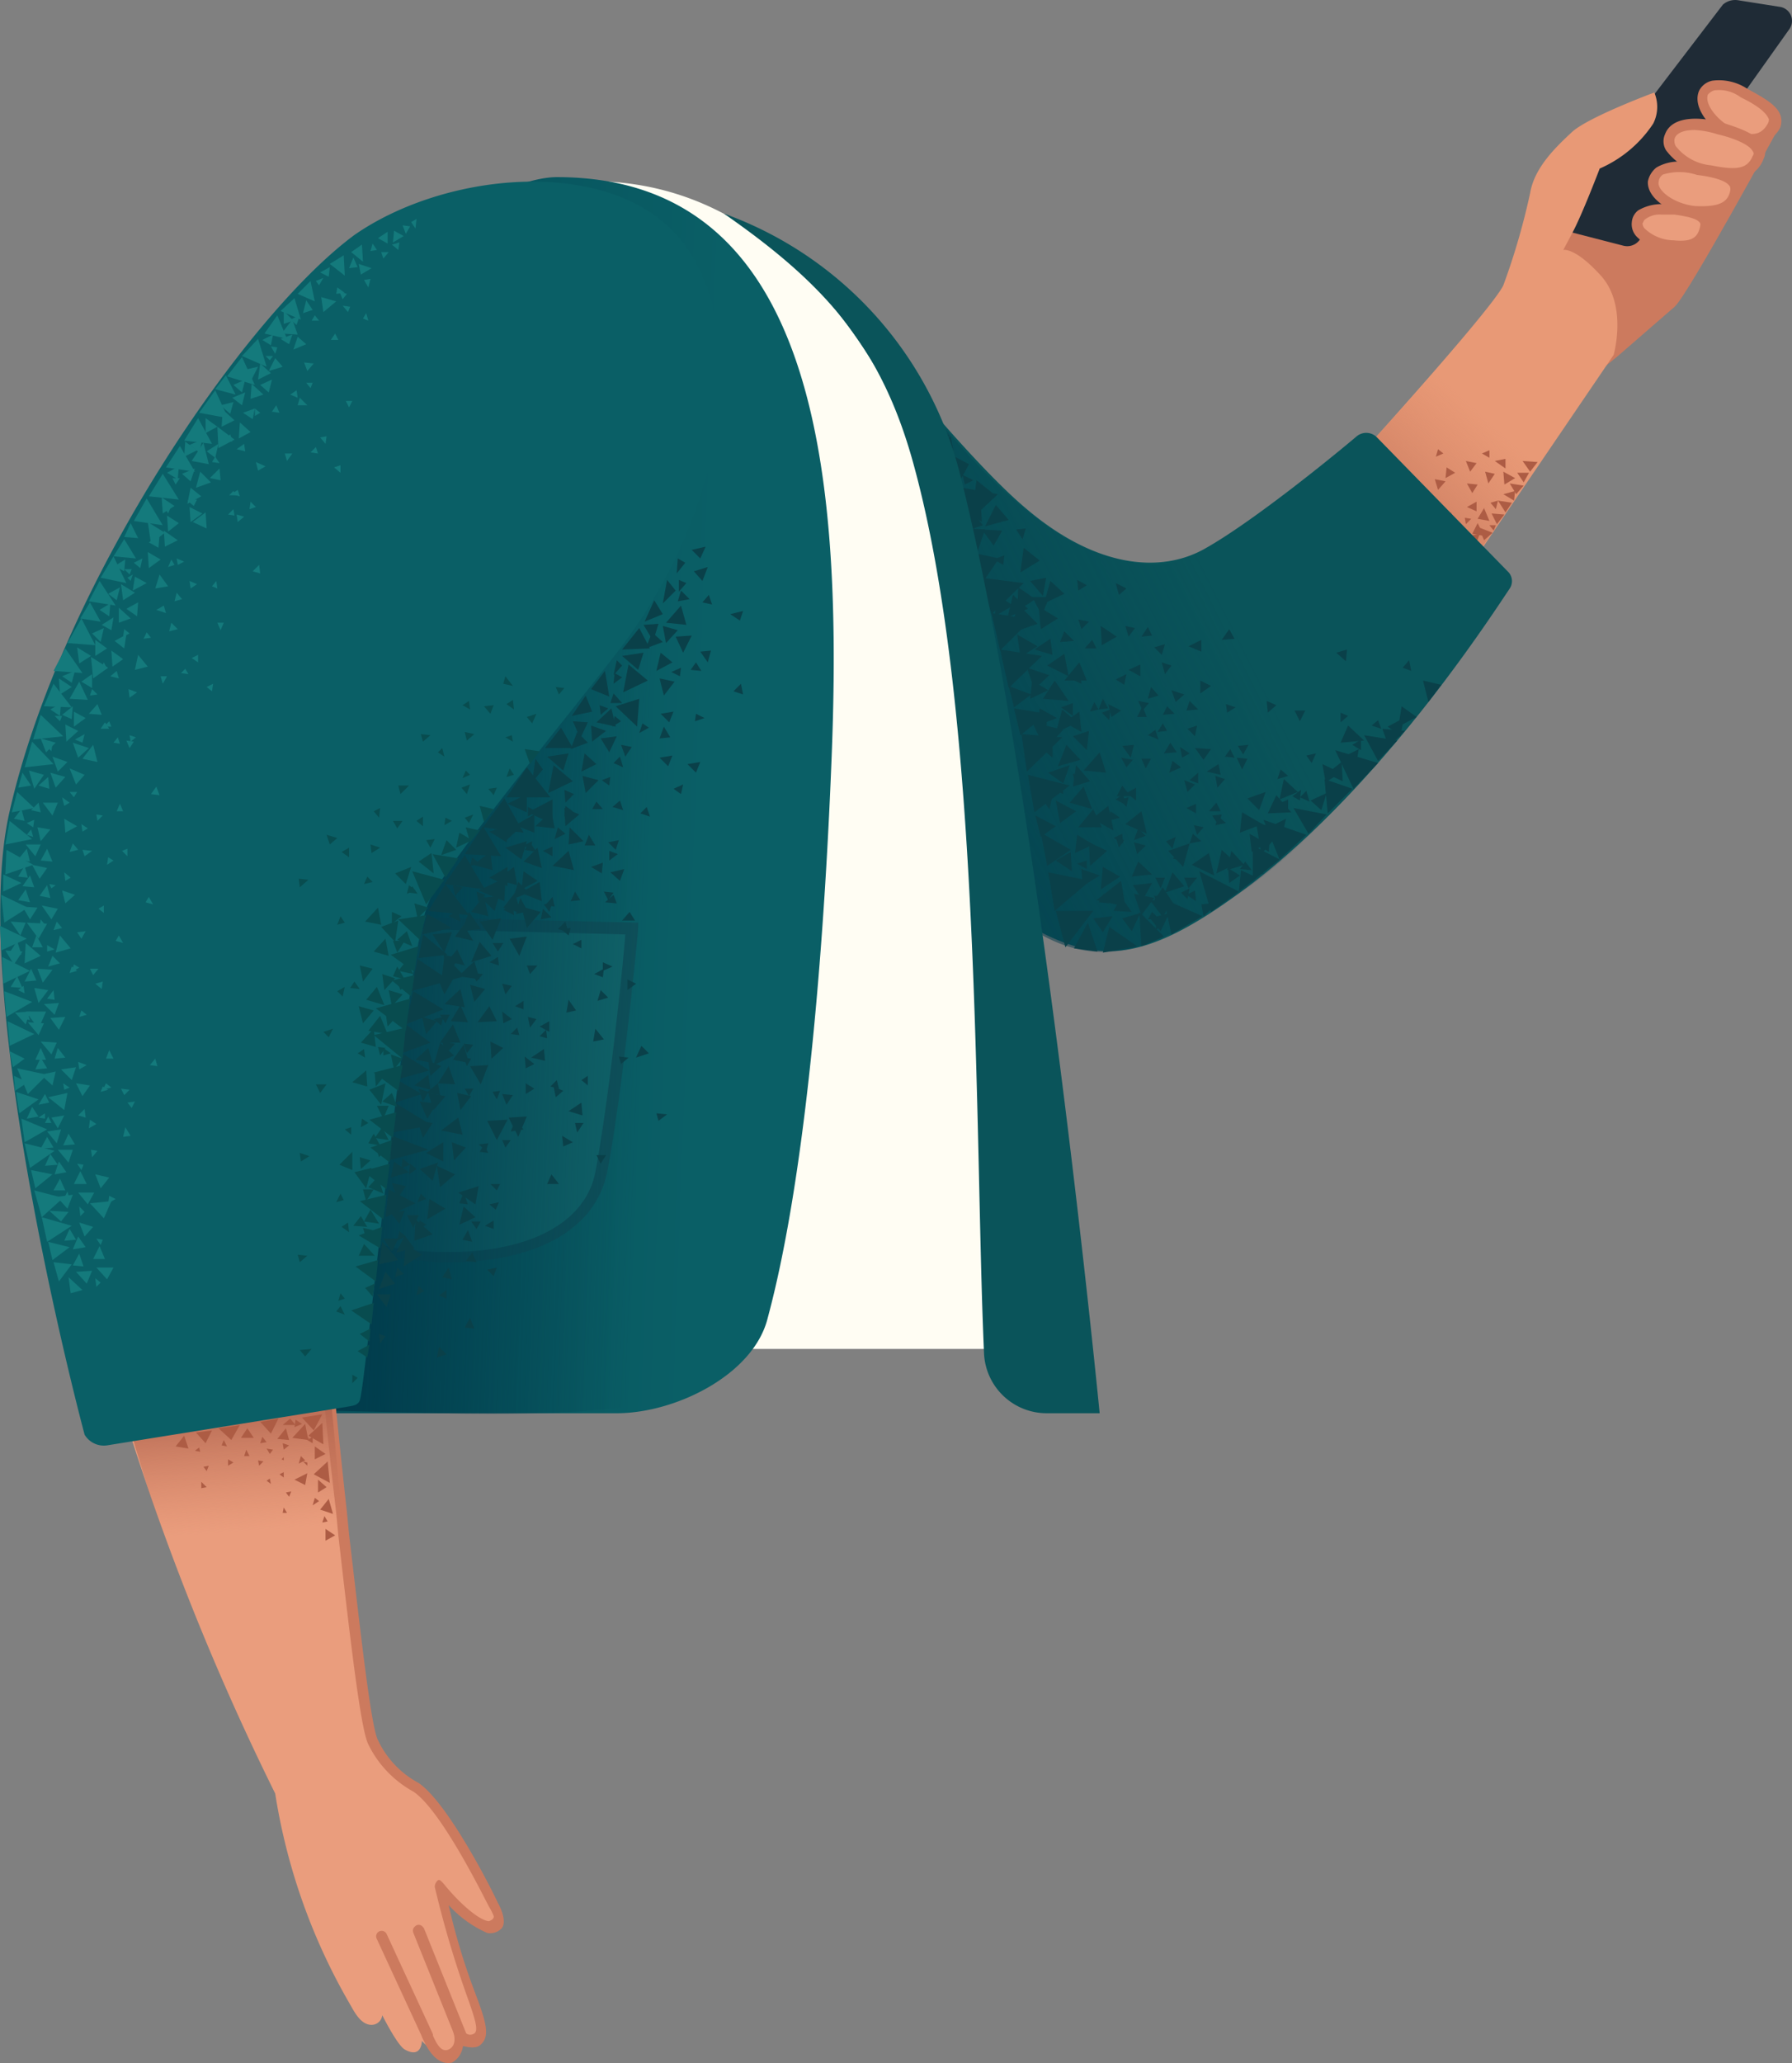 <svg xmlns="http://www.w3.org/2000/svg" xmlns:xlink="http://www.w3.org/1999/xlink" width="167.359" height="192.6" viewBox="0 0 167.359 192.6">
  <rect x="0" y="0" width="167.359" height="192.6" fill="#808080" stroke="none"/>
  <defs>
    <linearGradient id="linear-gradient" x1="0.671" y1="0.281" x2="0.01" y2="1.035" gradientUnits="objectBoundingBox">
      <stop offset="0" stop-color="#cc7a5e" stop-opacity="0"/>
      <stop offset="1" stop-color="#aa5f4b"/>
    </linearGradient>
    <linearGradient id="linear-gradient-2" x1="0.638" y1="0.308" x2="-0.268" y2="0.754" gradientUnits="objectBoundingBox">
      <stop offset="0" stop-color="#00394a" stop-opacity="0"/>
      <stop offset="0.998" stop-color="#00394a"/>
    </linearGradient>
    <linearGradient id="linear-gradient-3" x1="0.796" y1="0.532" x2="-0.453" y2="0.447" gradientUnits="objectBoundingBox">
      <stop offset="0" stop-color="#0a5f66"/>
      <stop offset="0.998" stop-color="#00394a"/>
    </linearGradient>
    <linearGradient id="linear-gradient-4" x1="0.718" y1="0.516" x2="0.164" y2="0.482" xlink:href="#linear-gradient-2"/>
    <linearGradient id="linear-gradient-5" x1="0.544" y1="0.813" x2="0.442" y2="-0.207" gradientUnits="objectBoundingBox">
      <stop offset="0.005" stop-color="#cc7a5e" stop-opacity="0"/>
      <stop offset="0.924" stop-color="#aa5f4b"/>
    </linearGradient>
  </defs>
  <g id="_14" data-name="14" transform="translate(-173.5 -82.064)">
    <path id="Path_12386" data-name="Path 12386" d="M321.9,117.5l2.7-2.2,5.3-4.6c1.3-1.2,9.5-16.3,9.5-16.3l-8.2-2.8-9.4,7-3.7,8,3.8,10.9Z" fill="#cc7a5e"/>
    <path id="Path_12387" data-name="Path 12387" d="M335.9,82.1l3.8.6a1.324,1.324,0,0,1,.9,2.1l-14,19.7a1.436,1.436,0,0,1-1.5.5l-6.6-1.7,15.9-20.8a1.748,1.748,0,0,1,1.5-.4Z" fill="#1f2b36"/>
    <path id="Path_12388" data-name="Path 12388" d="M297.9,127.4s14.8-16.2,16-18.7a64.217,64.217,0,0,0,2.5-8.6c.4-2.4,2.4-4.3,3.9-5.7s7.7-3.7,7.7-3.7a3.459,3.459,0,0,1-.1,2.9,11.474,11.474,0,0,1-5,4.2s-1.6,4.2-2.5,5.9l-.9,1.7s1.1-.3,3.6,2.5c2.4,2.8,1.1,7.3,1.1,7.3l-15.3,22.5-11-10.3Z" fill="#e89976"/>
    <path id="Path_12389" data-name="Path 12389" d="M332.6,90.7c.7-1.3,2.9-.6,3.7,0,.8.5,3.6,1.7,2.8,3.1s-2,1.6-3.9.7c-1.8-.8-3.1-2.7-2.6-3.8Z" fill="#ea9d7d"/>
    <path id="Path_12390" data-name="Path 12390" d="M337.2,95.6a4.688,4.688,0,0,1-2.1-.6c-2-.9-3.6-3-2.9-4.5h0a1.785,1.785,0,0,1,1.2-.9,4.78,4.78,0,0,1,3.2.7c1.28.73,2.9,1.5,3.2,2.6a1.672,1.672,0,0,1-.1,1.2,3.124,3.124,0,0,1-2.5,1.5ZM333,90.9c-.3.8.7,2.3,2.4,3.2,1.9.9,2.7.4,3.2-.5a.756.756,0,0,0,.1-.4c-.42-1.1-2.6-2-2.7-2.1a3.353,3.353,0,0,0-2.4-.6A1.275,1.275,0,0,0,333,90.9Z" fill="#cc7a5e"/>
    <path id="Path_12391" data-name="Path 12391" d="M327.9,99c.2-1.5,2.5-1.6,3.4-1.3.9.2,4.5.4,4.2,2.1s-1.8,2-3.9,2c-1.9-.3-3.8-1.6-3.7-2.8Z" fill="#ea9d7d"/>
    <path id="Path_12392" data-name="Path 12392" d="M332.2,102.3h-.5c-2.2-.3-4.4-1.7-4.3-3.3h0a2.223,2.223,0,0,1,.8-1.3,4.177,4.177,0,0,1,3.2-.4c.2,0,.4.1.7.1,1.2.2,3,.5,3.6,1.4a2.016,2.016,0,0,1,.3,1.1c-.3,2-1.9,2.4-3.8,2.4Zm-3.8-3.2c-.1.8,1.5,2,3.4,2.2,2.2.1,3.1-.3,3.3-1.5,0-.2,0-.3-.1-.4-.4-.6-2.1-.9-3-1a5.241,5.241,0,0,0-3.2-.04.923.923,0,0,0-.4.74Z" fill="#cc7a5e"/>
    <path id="Path_12393" data-name="Path 12393" d="M326.4,102.8c.1-1.3,2.2-1.3,3-1.2s3.5.2,3.3,1.6c-.2,1.5-1.2,2-3,1.8-1.7-.1-3.4-1.2-3.3-2.2Z" fill="#ea9d7d"/>
    <path id="Path_12394" data-name="Path 12394" d="M330.5,105.6h-.8a4.9,4.9,0,0,1-3.4-1.5,1.678,1.678,0,0,1-.4-1.3,1.524,1.524,0,0,1,.6-1.1,4.331,4.331,0,0,1,3-.5,1.087,1.087,0,0,1,.5.1c.9.1,2.4.3,3,1a1.93,1.93,0,0,1,.3,1,2.512,2.512,0,0,1-2.8,2.3Zm-1.8-3.5a2.235,2.235,0,0,0-1.5.4c-.2.1-.2.3-.3.4h0a.764.764,0,0,0,.2.5,4.009,4.009,0,0,0,2.7,1.1c1.9.2,2.3-.4,2.5-1.4,0-.2,0-.2-.1-.3-.3-.4-1.6-.6-2.3-.7h-1.2Zm-2.3.7Z" fill="#cc7a5e"/>
    <path id="Path_12395" data-name="Path 12395" d="M311.5,116.4c7.9,5.3,5.9,8.8,5.9,8.8l-8,11.6-10.3-10.7,9-10c.7-.5,2.4-.3,3.4.3Z" fill="url(#linear-gradient)"/>
    <path id="Path_12396" data-name="Path 12396" d="M329.4,94.8c.5-1.4,3.1-1.2,4.2-.9s4.8,1.2,4.1,2.8-2.2,1.6-4.4,1.2c-2.4-.3-4.4-1.8-3.9-3.1Z" fill="#ea9d7d"/>
    <path id="Path_12397" data-name="Path 12397" d="M335.3,98.7a8.918,8.918,0,0,1-2.2-.3,5.9,5.9,0,0,1-4-2.3,1.6,1.6,0,0,1-.1-1.5c.7-1.9,3.7-1.5,4.8-1.2a4.331,4.331,0,0,0,.5.1c1.6.5,3.4,1.1,3.9,2.2a1.275,1.275,0,0,1,0,1.2,2.732,2.732,0,0,1-2.9,1.8Zm-3.5-4.5c-.9,0-1.7.2-1.9.8h0a.981.981,0,0,0,.1.7,4.724,4.724,0,0,0,3.3,1.8c2.5.5,3.4.3,3.9-.9a.3.3,0,0,0,0-.4c-.4-.8-2.4-1.4-3.3-1.6A8.683,8.683,0,0,0,331.8,94.2Zm-2.4.6Z" fill="#cc7a5e"/>
    <g id="Group_855" data-name="Group 855">
      <path id="Path_12398" data-name="Path 12398" d="M308.8,133l.1.8-1-.3Zm3.8-1.9h.6l-.2.5Zm-4.8-7.1.5.4-.7.3Zm-3.8,6,.4-.2.2.6Zm6.4,1-.1-.6.6.1Zm2.3-2,.7-.2-.2.8Zm4.4-3.8-.7.9-.7-1Zm-3.1,4.9-.7.9-.5-1Zm1.8-2.7-.7.8-.6-1Zm-4.4,1.5v.9l-.9-.4Zm-1-3.8,1,.2-.6.8Zm2.2,5.6-1.1-.2.6-1Zm-1.1-3.4-.5.8-.5-.9Zm-7.9.4.7.5-.8.4Zm12.7-1.5-.5.9-.6-.9Zm-7.8,5.6.9.3-.6.8Z" fill="#ad5c44"/>
      <path id="Path_12399" data-name="Path 12399" d="M308.9,132.5l.9.1-.5.9Zm6.1-4.6-.1.9-1-.6Zm-8.2,3.5.9.4-.8.6Zm7.9-2.4-.6.9-.7-1.1Zm-6.1-3.3.8.5-.9.5Zm1.3,7.6.8.5-.9.6Zm-2.1,1.2,1.7-.6-.1,2.1Zm-2.1-4.8-.9,1.6-1.4-1.4Z" fill="#ad5c44"/>
      <path id="Path_12400" data-name="Path 12400" d="M304.5,128.5l-.1,1.2-1.2-.3Zm2,1.9-.1,1.3-1.2-.5Zm3.2,4.2h.6l-.2.6Zm-4.9-7.8.6.3-.7.4Zm-1.2.4.4-.3.2.7Zm-.1-1.7.4-.3.2.7Zm3.8,8.4-1.3-1.4,2.2-.5Zm2.3-2,.7-.1-.2.7Z" fill="#ad5c44"/>
      <path id="Path_12401" data-name="Path 12401" d="M301,126.3l.6-.2v.7Zm6.4,4-.2-.6.7.2Zm.4-.7h-.6l.3-.6Zm7.2-2.9-1,.6-.1-1.2Zm-2.4-2.6v.7l-.7-.4Zm-5.1,2.7,1,.2-.7.8Zm-1.4,4.8,1,.2-.6.9Zm-.8-2,.9.3-.6.8Zm6.8,2.5-1.1-.2.5-1Zm2-7.2v.9l-1-.7Zm-8.5,2.3.7.6-.9.5Zm-4.5-.6.7.4-.8.6Z" fill="#ad5c44"/>
      <path id="Path_12402" data-name="Path 12402" d="M312.2,126.1l.9.2-.6.9Zm-.7,7-.8,1.1-.7-1.4Zm.2-1.2-.3.8-.7-.6Zm-10.4-4.1,2.2-.7-.4,2.4Zm-1.6-1.7,1-.4-.2,1.1Zm13.2,5.7-.8.7-.5-1.2Zm-7.1-3.7.9.4-.9.6Zm1.8,3.2,1.4-1.4,1,2.2Z" fill="#ad5c44"/>
    </g>
    <path id="Path_12403" data-name="Path 12403" d="M250.3,107.9s12.5,16.2,19.1,21.7c6.5,5.5,12.5,6,16.6,3.7,4.3-2.4,11.6-8.3,14.2-10.5a1.4,1.4,0,0,1,1.9.1l12.2,12.5a1.239,1.239,0,0,1,.2,1.6c-2.4,3.6-11.98,18.2-23.88,27.4-13.3,10.2-16.72,6.9-27.82-.1-14.9-8.7-12.5-56.4-12.5-56.4Z" fill="#0a545a"/>
    <path id="Path_12404" data-name="Path 12404" d="M291.9,129.7l15.5,16.8s-9.6,13.7-19,19.5c-6.5,4-12.8,8.6-21.7.3-15.9-14.7-6.9-46.8-6.9-46.8s5.4,7.6,12.1,12.1a18.573,18.573,0,0,0,9.4,3.2C285.3,134.8,291.9,129.7,291.9,129.7Z" fill="url(#linear-gradient-2)"/>
    <g id="Group_856" data-name="Group 856">
      <path id="Path_12405" data-name="Path 12405" d="M270.9,137.7l.3-1.7-1.5.3Zm-5.7-6.9-.1-1.9-1.5.8Zm3.6,4.7,1.8-1.1-1.5-1.2Zm-5.2-8.2.8-.4-1-.5Z" fill="#0a4049"/>
      <path id="Path_12406" data-name="Path 12406" d="M261.4,122.9l.8-.1-1.3-1.5Zm2.7,8.6,1.2-.4-1.2-1.5Zm1.4-.3,2.2-.6-1.2-1.4Zm-1.1-2.1,1.8-1-1.5-1.2Zm4.1,10,1.7-1.1-1.6-1.1Z" fill="#0a4049"/>
      <path id="Path_12407" data-name="Path 12407" d="M267.6,139.7l1.9-.8-1.4-1.3Zm6.9,10.7-.2-1.9-1.4,1Zm-3.7-10.9.7-1.7h-1.6Zm2.9,9.4v-1.2l-1.1.4Zm1.1,5.6-1.1-.2.2.9Zm5.4-6.5-.5,1h.9Zm6,6.1,1.3.3-.2-1Zm-5.7-.3.5-.9h-.9Zm5.2,6.8-.8-.7-.3.9Zm-23.1-36-.3-1.8-1.4.8Zm2,9.5.9-2.6-1.6-.1Z" fill="#0a4049"/>
      <path id="Path_12408" data-name="Path 12408" d="M265.3,136.4l1.5-2.2-2.3-.5Zm16.9,16,1.2-.1-.6-.9Zm-8.1-16.2.1,1,.8-.5Zm11,14.6.2-1-.9.3ZM269,132.4l.3-1-.9.1Zm-5-7-2.3-1.2,1.1,3.4Z" fill="#0a4049"/>
      <path id="Path_12409" data-name="Path 12409" d="M266.7,128.2l-3.9-.7.9,3.5Zm2.4,8.3-4-.5,1,3.4Z" fill="#0a4049"/>
      <path id="Path_12410" data-name="Path 12410" d="M269.8,139.9l-3.7-.6.8,3.5Z" fill="#0a4049"/>
      <path id="Path_12411" data-name="Path 12411" d="M270.8,143.3l-3.9-.6.8,3.6Zm-5.6-11.8,1.1,1.5.8-1.4Zm5.8,6.9,1.9-.9-1.3-1.2Zm-.5.3.2,2.1,1.6-1Z" fill="#0a4049"/>
      <path id="Path_12412" data-name="Path 12412" d="M267.7,146.1l.5,2,1.6-1.2Zm1.7-1.7.7,2,1.4-1.3Zm-.9-3.1.3,2.1,1.6-1Zm5.3.6-.9-.9-.4,1Zm4.9,3.1-1,.5.8.5Zm-1-8.5.3,1.1.7-.6Zm7.9,10.3,1-.7-1-.5Zm-3.9,4.3-.3-.9-.7.5Zm8.4.5-1,.1.5.8Zm-16.8-6.4-.4-2.1-1.6,1.1Zm1.9-5.1-1-.2.3.9Zm7.7,6.4.4,1.1.8-.7Zm-2.8-5,1-.1-.4-.8Zm-3,7.8.1-1-.8.3Zm-9.3-8.1,2.6-.9-1.8-1.8Zm-1.4-1.6,1.7-1-1.5-1Z" fill="#0a4049"/>
      <path id="Path_12413" data-name="Path 12413" d="M270.1,142.7l1.7.5-.2-1.5Zm-3.8-8.4.9.5.1-.9Zm7.9,25h2.2l-.8-1.7Zm10.3-16.9,1.2.5v-1.1Zm-5.6-.9.6-.8-.9-.2Zm4.3,7.2-.7-.7-.4.8Zm-4.3-4.1,1.1.6v-1.1Zm-2.4,2.7-.4,1,.9-.1Zm5.8-2.3.6-.8-.9-.3Zm-6-4.5.1,1.8,1.4-.8ZM274.7,154l2.1.2-.6-1.9Zm-1.8-8.4H275l-.7-1.7Zm6.2,7.2.3-1.2-1.1.1Zm-1,5.6-.9-.6-.2.9Zm7.3-4.2-.8.7.8.3Zm2.2-12.4,1.2-.1-.5-.9Zm-5.6,1.4.3-1-1,.3Zm6.9,4.9-.9-.3.1.8Zm-3.5.2-.8-.8-.3.9Zm-8.4-.5.3,1.2.9-.6Zm-2.2-5.2h1.1l-.4-.8Zm-3.9,7.5.3-1h-.9Zm8.9-2.6.4.9.6-.7Zm5.3,4.4.8,1.1.7-1Z" fill="#0a4049"/>
      <path id="Path_12414" data-name="Path 12414" d="M280.7,147.3l1-.3-.7-.8Zm-1.1,9.5v-1.2l-.9.5Zm-8.2-10.3-1.5-.9-.2,1.7Zm-.2,4.1.1-1.8-1.5.7Z" fill="#0a4049"/>
      <path id="Path_12415" data-name="Path 12415" d="M272.2,149.1l-1.6-.9-.2,1.6Z" fill="#0a4049"/>
      <path id="Path_12416" data-name="Path 12416" d="M269.9,149.5l1.2,2.5,1.7-1.8Z" fill="#0a4049"/>
      <path id="Path_12417" data-name="Path 12417" d="M268.2,148.2l.6,2.5,2.5-2Zm3.9,2.3,2-1-1.4-1.2Zm.2,3.1,2.1-.6-1.3-1.4Zm2.7-1.5.2-1.8-1.5.5Zm-3.2.7v-1.7l-1.3.6Zm1.8-7.3.9.4-.1-.9Z" fill="#0a4049"/>
      <path id="Path_12418" data-name="Path 12418" d="M272.7,150.9l-3.8-.3.5,3.5Zm1.3,2.6-.3,2,1.6-.5Zm4.2-.7.5.9.6-.7Zm-2.9-4.3.8-.2-.4-.7Zm-2.5,6.7.6-1.7-2,.7Zm11.3-.3.3,1.1.7-.7Zm-2.5-4.5.9-.1-.4-.7Zm-2.9,7,.2-.9-.8.2Zm-7.2.2.4-1.6-1.4.2Zm.4-1.8.9.4v-.9Z" fill="#0a4049"/>
      <path id="Path_12419" data-name="Path 12419" d="M276,170.9l-.9-2.7-1.3,2.4Zm-2.6-15.5-3.9-1,.6,3.5Zm-3.2,2.8.5,2,1.4-1Zm1.9-1.4.4,2.1,1.5-1.1Zm7-.4-.8-1-.5,1Zm4.2,3.8-.9.4.6.7Zm.4-8.4.2,1,.7-.4Zm-6.2,7.8-.5-2.3-1.5,1.2Zm-2-2-.8-2.1-1.3,1.5Zm-2.2-10.1-1.3-1.9-1.1,1.7Zm7.3,12.4-.5-2.1-1.5,1.2Zm7.6,3.2.1,1.4,1-.7Zm-1.8-5.3h1.1l-.4-.8Zm-4.5,7.2.4-1h-.9Zm-6.3-4.1-1.5-.9-.2,1.7Zm-2,2.5-.1-1.8-1.4.8Z" fill="#0a4049"/>
      <path id="Path_12420" data-name="Path 12420" d="M276.2,163.8l-1.7-.6.1,1.6Zm-.3,2.3,2.7.6-.4-2.4Zm-5.2-6.3.6,3.1,2.2-1.5Zm5.6,5.3,1.8-1.2-1.6-.9Zm-1-2.2,1.6-1.4-1.7-.8Zm4.8,4.6,1.2-1.6-1.9-.4Zm6.8-3.7-.5-2.1-1.6,1.1Zm-5.8-.1-1.3-1.2-.6,1.4Z" fill="#0a4049"/>
      <path id="Path_12421" data-name="Path 12421" d="M279.2,167.2l-1-1.4-.7,1.3Zm-1.7-6.9.9.5-.1-.9Zm-2.2,4-3.9-.8.6,3.6Zm5.6,1.8,1.2,1.6.8-1.5Z" fill="#0a4049"/>
      <path id="Path_12422" data-name="Path 12422" d="M283,162.2l1,.3.1-.9Zm-5-1,.5-.7-.8-.3Zm3.7,6.6-.6-.6-.4.7Zm-2.3-7.3,1.1-.4-.7-.7Zm-4.4,2.7v-.8l-.9.3Zm7.2,2.5h-.9l.2.7Zm-.8,3.2.8-.5-.6-.5Zm-5.8-1.8h-3.5l.9,3.4Z" fill="#0a4049"/>
      <path id="Path_12423" data-name="Path 12423" d="M280.1,170.4l2.1-.9-2.3-2.3Zm3.1-3.8-1.1-1.7-1,1.5Zm-2.1-2.1-1.8.2.9,1.4Zm-3.7,3.1-1.8.2.9,1.3Z" fill="#0a4049"/>
      <path id="Path_12424" data-name="Path 12424" d="M282.7,167.3l-1.8.5,1,1.2Zm-2.7,0-1.7.5.9,1.2Zm-2.9,1.3-.6,2.4,3.2-.6Zm5.2-3.2,1.8-.6-1.1-1.3Zm-2.6-3.6.8-.8-1.1-.3Zm-2.6,4.6-.5-.9-.5.8Zm7.5-1.4-.8.4.6.6Zm-1.9-10.8,1.1-.5-.8-.6Z" fill="#0a4049"/>
      <path id="Path_12425" data-name="Path 12425" d="M278.6,157.2l-.2-1-.7.5Zm7.3,2.1-.9-.2.3.9Zm1.4,7-1.6.2.2,1.1Zm-2.1-.1-.1-1-.8.4Z" fill="#0a4049"/>
      <path id="Path_12426" data-name="Path 12426" d="M282.2,166l.7,3.3,2.9-1.7Zm3.3-2.6,1.1,3.8,2.6-1.9Z" fill="#0a4049"/>
      <path id="Path_12427" data-name="Path 12427" d="M289.2,165.3l1.7-1.3-1.5-.7Zm-2.1-1.7,1.9-.9-1.4-1.3Zm-1.8.4h-1.2l.4,1Zm5.6-1.2-.2,1,.8-.2Zm-6.6-5.3.9.5v-.9Zm.3,3.3-2,.7L284,163Zm8.1-3.6,1.1.6v-1.1Zm-5.5-1.6.7-.8-.9-.3Zm3.2,7.7-.6-.8-.5.7Z" fill="#0a4049"/>
      <path id="Path_12428" data-name="Path 12428" d="M288.5,161.5l-.4,1.8,1.6-.5Zm3.6-1.8-1.5,1,1.4.9Z" fill="#0a4049"/>
      <path id="Path_12429" data-name="Path 12429" d="M290.2,159.9l.2,1.7,1.4-.8Z" fill="#0a4049"/>
      <path id="Path_12430" data-name="Path 12430" d="M291.3,161.8l1.9-2.2-2.4-.8Z" fill="#0a4049"/>
      <path id="Path_12431" data-name="Path 12431" d="M290.5,164.3l2.5-2-2.5-1.3Zm.9-5.3-1.9-1.1-.2,1.9Zm2.7-1.1-1.4-1.6-.8,1.7Zm-2.4-1.9-1.7.6,1.1,1.1Zm1.9,2.5-1.6.8,1.2,1Zm-6.3.6.3-1-.9.1Z" fill="#0a4049"/>
      <path id="Path_12432" data-name="Path 12432" d="M291.5,158.6l1.5,3.7,2.5-2.3Zm1.5-1.9,1.7-.7-1.3-1.2Zm-3.5-2.8.5-1-1-.1Zm-1.5,5-.7-.6-.3.8Zm7-3.1-.8.6.7.4Zm-3.1-7.2.8-.7-.9-.4Zm-3.1,4.2-.4-.8-.5.7Zm7.6-.4-.9.2.5.7Z" fill="#0a4049"/>
      <path id="Path_12433" data-name="Path 12433" d="M297.4,156.1l-1.5.7,1,.9Zm-1.6.8-.3-1-.6.6Zm-1.5.6,1.4,2.4,1.7-1.8Zm4.5-4.3-1.4,1.1,1.5.7Z" fill="#0a4049"/>
      <path id="Path_12434" data-name="Path 12434" d="M297,153.4l.3,1.7,1.4-.9Zm9.9-5.8,1.2-1.6-1.7-.4Z" fill="#0a4049"/>
      <path id="Path_12435" data-name="Path 12435" d="M297.5,158l2.3-2.3-2.6-.9Zm7.2-7.7-2.1-.2.6,1.7Zm-3.8.9-1.5-1.4-.7,1.6Zm-.5.8-1.6.8,1.3,1Z" fill="#0a4049"/>
      <path id="Path_12436" data-name="Path 12436" d="M298.2,152.1l1.7,3.6,2.3-2.4Zm5.9-2.2,1.7-.9-1.4-1Zm-9.2-.5.5-1h-1Zm-1.1,5.1-.7-.6-.3.9Zm6.8-3.4-.8.5.8.5Zm-1.4-7.3.1-1.1-1,.3Zm.2,5.1-.7-.3v.9Zm5.7-5.2-.6.7.8.3Z" fill="#0a4049"/>
      <path id="Path_12437" data-name="Path 12437" d="M304.6,149.1l-1.5.8,1.2.9Zm-2.1,1-.3-.8-.6.5Zm-1.6.6,1.3,2.4,1.8-1.9Z" fill="#0a4049"/>
    </g>
    <path id="Path_12438" data-name="Path 12438" d="M264.7,139.6a69.126,69.126,0,0,0-4.2-12.9c-7.4-17.7-18.1-28.3-33-27.7-3.6.1-15.2,1.3-21.6,27.7C205,130,190.4,208,190.4,208h79.3Z" fill="#fffdf3"/>
    <path id="Path_12439" data-name="Path 12439" d="M258.9,125.7c6.3,23.2,5.6,62.4,6.5,82.7a5.854,5.854,0,0,0,5.9,5.6h4.9s-5.7-58.6-13-87.5A34.98,34.98,0,0,0,241.1,102c9.5,6.6,14.8,12.5,17.8,23.7Z" fill="#0a545a"/>
    <path id="Path_12440" data-name="Path 12440" d="M251.2,151.9c1-27.1-2-53.3-25.7-53.3-3.6,0-16.6,3.7-23,29.5-.7,3-11.3,69.4-13.6,83.3a2.27,2.27,0,0,0,2.2,2.6h40c5.5,0,12.8-3.6,14.1-8.9,3.8-14.1,5.4-37.1,6-53.2Z" fill="url(#linear-gradient-3)"/>
    <path id="Path_12441" data-name="Path 12441" d="M232.5,168.8s-1.4,15-2.9,22.8c-1.1,5.6-7.6,8.3-16.2,7.8s-12.5-4.1-12.2-10.5,2.7-20.8,2.7-20.8l28.6.7Z" fill="#106268"/>
    <path id="Path_12442" data-name="Path 12442" d="M215.4,199.9a14.083,14.083,0,0,1-2-.1c-8.7-.5-13-4.2-12.7-11,.3-6.4,2.7-20.7,2.7-20.9l.1-.4,29.6.7v.5c0,.2-1.4,15.1-2.9,22.8-1.1,5.4-6.7,8.4-14.8,8.4Zm-11.1-31.3c-.4,2.4-2.4,14.6-2.6,20.3-.3,6.2,3.5,9.5,11.7,10,8.7.5,14.7-2.3,15.7-7.4,1.3-6.9,2.6-19.5,2.8-22.2l-27.6-.7Z" fill="#0e4f59"/>
    <path id="Path_12443" data-name="Path 12443" d="M242,156.9c.1,5.2,6.7,42.6-2.6,53.5-4,4.8-21.6,3.6-37.7,3.3-6.5-2.7,6.2-51.5,7.5-62.5,2.4-19.7,27.3-31.9,27.3-31.9S241.7,144.7,242,156.9Z" fill="url(#linear-gradient-4)"/>
    <g id="Group_857" data-name="Group 857">
      <path id="Path_12444" data-name="Path 12444" d="M222.2,165.1l1.5-.8-1.3-.9Zm-1.4-4.6,1.2-1.1-1.3-.5Zm4.3,2.4,2,.4-.5-1.8Zm-1.4-1.7-1.3,1.3,1.7.6Zm-.2-2,1.8.2-.3-1.6Zm-6,12.7,1.9-.6-1.1-1.3Zm3.4-14.8,1.8.8v-1.7Zm3.7-4.4,1.5,1.3.5-1.6Z" fill="#0a4049"/>
      <path id="Path_12445" data-name="Path 12445" d="M219.2,159.7l1.6,1,.3-1.6Zm1.5,1.5,1.5,1.1.5-1.7Zm.9-2.1,1.8.7v-1.7Zm-1.7,5.1,1.9.5-.3-1.7Z" fill="#0a4049"/>
      <path id="Path_12446" data-name="Path 12446" d="M219.2,164l1.7.8V163Zm7.1-4.8,1.3-1.1-1.4-.6Zm2.5-7.9,1.3-1-1.4-.5Zm-.6,4.8,1.2-1.2-1.5-.4Zm2.6-11,.8-.9-.5-.5Zm-2.1,1.3,1.7.7-.4-2.4Zm1.7,5.9.7-1.5-1.5.2Zm-2.7-1.3.7-1.5-1.4-.1Zm-6.3,15,1.5-.6-1-1Zm4.9-9,.8-.8-.9-.4Zm-2.7,4.6-.6-.9-.5.7Zm7.7-1.1-1,.2.7.7Zm-1.3,5.8,1.1.1-.3-.8Zm-5.2.9.3-.9-.8.2Zm5.9,5.1-.9-.4v.8ZM228.5,160l-.4,1h1Zm1.2-5.1.7.5.1-.8Zm-6.9,3.4.8-.5-.8-.4Zm.4-3.2,1-1.2-.7-1Zm1.5,1L227,155l-1.8-1.5Z" fill="#0a4049"/>
      <path id="Path_12447" data-name="Path 12447" d="M222.8,157.9l2.3,1.1v-2.3Zm5-3.8,1.4-.7-1.1-1Zm-1-2.1,1.6-.6-1-1Zm1.9,11,1,.6.1-1Zm-3.6,2.8-.7.8.9.1Zm5.3-3.4.8-.6-.8-.3Zm-3,25.4.6-.9h-.8Zm-17,13.5.8-.3-.6-.6Z" fill="#0a4049"/>
      <path id="Path_12448" data-name="Path 12448" d="M226.2,158.3l.8-.5-.7-.5Zm-1.3-1.8-2.2-2.8-1.9,2.8Zm-2.5,3.3-1.8-3.2-2,2.7Zm6.8-10.3,1.8.4-.4-1.7Zm-.4-1-.6-1.5-1.3,1.9Zm2.8-.8-.8-.9-.3.9Zm-12.2,33.2,1.1-1-1.2-.6Zm7.6-29-1.1-1.9-1.5,1.9Z" fill="#0a4049"/>
      <path id="Path_12449" data-name="Path 12449" d="M220.3,162l-1.7-2.8-1.7,2.6Zm-1.5,3.1-1.9-3.2-1.9,2.7Z" fill="#0a4049"/>
      <path id="Path_12450" data-name="Path 12450" d="M217.3,167.5l-2.2-2.9-1.6,2.5Zm9.4-8.2-.1,1.6,1.4-.3Zm-4.6,6.1,2,.8-.2-1.8Zm-7.5,14h1.9l-.7-1.7Z" fill="#0a4049"/>
      <path id="Path_12451" data-name="Path 12451" d="M218.1,177.5l1.8-.1-.7-1.4Zm3.5-12.1-1.1,1.4,1.6.5Zm-8.2,2-.5,1.9,2.8-.6Zm3.9-.2-.7,1.8,1.8-.2Z" fill="#0a4049"/>
      <path id="Path_12452" data-name="Path 12452" d="M218.7,165.7l-1.2,1.5,1.6.4Zm2.8,1.8-.1-1.1-.9.6Zm2.2,4.7h-1l.3.8Zm3.5-6.9-.4.9.9-.1Zm-10.7,2.8-.2-1.1-.9.6Zm2.1,4.9-1-.1.4.8Zm3.5-7.1-.3,1,.8-.1Zm7.2,9.6,1-.3-.7-.7Z" fill="#0a4049"/>
      <path id="Path_12453" data-name="Path 12453" d="M224.8,178.4v-1l-.9.5Zm7.4,2.4-.9-.1.2.7Zm-12.7-11,.8-2-2,.3Zm2.5,1.5.7-1.8-1.6.2Zm-7-.3.7-1.9-1.8.2Zm7.7-2.3,1.3-1.5-1.8-.5Zm-4.3,14.6.7-1.8-1.7.1Zm-.1-20.6-.7-.6-.2.8Zm5.9,4.2-.2,1,1-.2Zm0-5.4.9.5v-.9Zm-6,4.8.6-.7-.8-.3Zm17-17.6.8.8.4-1Zm-4.4-2.8.8-.6-.7-.4Zm.9,7.8-.3-1-.6.6Zm3.4-.9.8.8.4-1Zm-4.4-2.9.8-.5-.6-.5Zm1,7.8-.3-.9-.7.6Zm-.1-14.4,1.5,1.3.5-1.6Zm4.1-1.2,1.1-1.2-1.4-.4Zm-.2,4.9,1-1.3-1.4-.3Zm1.2-11.4.8-1-.7-.4Zm-1.3,2.8,1.2-1.2-.8-1Zm1.9,4.6.8-1.6-1.5.1Zm-2.8-1.1.5-1.6-1.4.1Zm-2.6,10.8.6-.9-1-.2Zm-2.1,4.9-.6-.7-.4.7Zm7.5-2.3-.9.4.7.5Zm-1.8-5.4-.4,1.1,1-.1Zm.7-5.1.8.4.1-.8Zm-6.6,4,.7-.6-.8-.3Zm2.1-2.1,2.3-1.1-1.8-1.5Zm1.3,3.2.2-2.6-2.2.7Z" fill="#0a4049"/>
      <path id="Path_12454" data-name="Path 12454" d="M234.8,144.7l1.5-.8-1.1-.9Zm-1-2.1,1.6-.6-1-.9Zm1.9-2.4,1.9.2-.5-1.8Zm-.3-.8-.8-1.3-.9,2Z" fill="#0a4049"/>
      <path id="Path_12455" data-name="Path 12455" d="M237.9,138l-.8-.8-.3,1Zm-3.7,4.6-1-1.9-1.6,2Zm7.5-3.2.9.6.3-.9Zm-4.8-2.1.7-.8-.7-.3Zm2.1,7.4-.5-.8-.5.7Zm.6-.8.3-1.1-1,.1Zm-.3,5.2-.8-.4-.1.7Zm3.4-3.2-.7.7.9.3Zm-3-8.3-.6.7.9.2Zm-.1-2.6-1.3.4.8.9Zm-.2-1.9-1.3.3.8.8Zm-1.7,20.3.8.8.4-1Zm-4.5-2.9.9-.5-.6-.4Zm1,7.8-.3-.9-.6.6Zm-7.6,17.1-.2,1.2.9-.2Zm.4-5.2.8.4v-.8Zm-6.3,4.7.6-.8-.9-.2Zm1.3-8.7-.3,1.2.9-.2Zm.4-5.2.7.4.1-.8Zm-6.4,4.7.7-.8-.9-.2Zm2.2-.5,2.4,1,.1-2.2Zm-.5-2.4,1.8.5-.2-1.7Z" fill="#0a4049"/>
      <path id="Path_12456" data-name="Path 12456" d="M218.4,165.9l1.3,1.2.4-1.4Zm11.5-.6.4.8.5-.7Zm.6-1.8.9.8.4-1.1Zm-5.2-3.1,1-.5-.7-.6Zm1.3,8.7-.3-1-.7.7Zm-3.5,11.7,1.3.3-.1-1.1Zm-6-.4.6-.8-.9-.1Zm5.3,7.1-.8-.8-.4,1Zm-4.7-17.6-.9-1.5-.8,1.1Zm-2.2,3,.8-1.4-1.4-.3Z" fill="#0a4049"/>
      <path id="Path_12457" data-name="Path 12457" d="M216.9,172.2l-.7-1.5-.9,1.1Z" fill="#0a4049"/>
      <path id="Path_12458" data-name="Path 12458" d="M215,171.3l-.3,2.5,2.2-.6Zm-2-2-.4,2.2,2.7-.3Z" fill="#0a4049"/>
      <path id="Path_12459" data-name="Path 12459" d="M216.3,173.2l2,.3-.5-1.7Zm-1.3,2.6,1.9.3-.4-1.7Zm2.8-.2,1-1.2-1.4-.4Zm-2.8-.7.8-1.4-1.5-.3Z" fill="#0a4049"/>
      <path id="Path_12460" data-name="Path 12460" d="M219.5,170.1l.5.8.5-.8Zm-4,3.5-3-2-.6,3ZM213,184.9l.5-.9-.9-.3Zm-.8-1.5,1.5.4-.2-1.4Z" fill="#0a4049"/>
      <path id="Path_12461" data-name="Path 12461" d="M212.3,181l1.6.3-.4-1.4Zm1,3.1,1.3.2-.2-1.1Zm3.5-4.5-1,1.4,1.5.3Zm-5.1,11.9-1.4-1L210,192Z" fill="#0a4049"/>
      <path id="Path_12462" data-name="Path 12462" d="M215.4,181.6l-1,1.6,1.6.1Zm1.1-5.7-.9,1.5,1.6.1Zm3.9.6.1,1.1.8-.4Zm-1.2-4.6.9.3-.1-.8Zm-4.1,5.7.4-.8h-.9Zm7.5,5.6v1l.8-.5Zm-1.4-4.6.8.1-.2-.7Zm-3.9,5.8.4-.7h-.8Zm5.2-3.7.1,1.1.8-.4Zm-.9-4.7.8.3v-.8Zm-4.5,5.6.4-.7-.7-.1Zm-3.4.9,1-.9-1.2-.5Z" fill="#0a4049"/>
      <path id="Path_12463" data-name="Path 12463" d="M214,181.5l1.9-.9-1.3-1.2Z" fill="#0a4049"/>
      <path id="Path_12464" data-name="Path 12464" d="M215.1,180.5l.9-1-1.2-.2Zm-1.8-1.9,1-1.2-1.4-.4Z" fill="#0a4049"/>
      <path id="Path_12465" data-name="Path 12465" d="M214,177.2l.7.6.2-.8Zm.9-.9-2.8-1.7-.7,3.1Z" fill="#0a4049"/>
      <path id="Path_12466" data-name="Path 12466" d="M213.7,179.4l-2.3-1.7-.4,2.7Zm-.1,2.6-2.4-1.5-.5,2.3Zm-.7,2.2-2.1-1.2-.4,2Zm3.6,1.5,1-1.3-1.3-.3Zm-3.1.8.9-1.4-1.6-.2Z" fill="#0a4049"/>
      <path id="Path_12467" data-name="Path 12467" d="M214,185.7l1.1-1.3-1.6-.3Zm.7,1.9,2,.4-.4-1.6Zm-1.4,2.1,1.6.8v-1.8Zm2.6.7,1.1-1.2-1.3-.5Zm-2.9-2.1.9-1.4-1.4-.2Zm5.7.6-.4.7.8.1Z" fill="#0a4049"/>
      <path id="Path_12468" data-name="Path 12468" d="M213.8,187.1l-3.3-2-.4,2.7Zm.6,3.5-1.7.6,1.2,1.1Zm2.4,2.8-.4,1,.8.1Zm1.4-4.5.7.6.2-.7Zm-6.5,2.8.7-.5-.6-.5Zm3.7,8.7-.6.9.9.2Zm2.1-4.3.5.7.4-.7Zm-6.9,1.8.8-.4-.6-.5Zm6.6-1-.5.9.9.2Zm2.1-4.3.6.6.3-.6Zm-6.8,1.7.8-.3-.5-.5ZM231.6,168h1.2l-.5-.8Zm-5,1.4.2-.7-.9.1Zm6.3,4.5-.8-.4v1Zm-3.3,16.8.5-.8h-.9Zm3.3-9.9,1.2-.4-.7-.7Z" fill="#0a4049"/>
      <path id="Path_12469" data-name="Path 12469" d="M228.4,183.4v-.9l-.6.4Zm7.4,2.7-1-.1.2.7Zm-13.9,2.1.8-1.9-1.7.1Zm-8.5,7.7,1.7-1-1.5-.9Zm-2.2,4.4,1.7-1.1-1.5-1Zm1.1-4.4-.1,2,1.7-.6Zm2-5,.3,2,1.4-1.2Zm5.6-2.4,1-1.9-1.9.1Zm-11,11.6,1.8-.4-1.5-1.7Zm.7,4,.4-1.2h-1.3Zm.5-5.2.6-1.2h-1.4Zm.7-2.6.5-1.2-1.4.1Zm18.3-18.2-.2,1.2,1-.2ZM229,173l.8.3.1-.8Zm-6,5,.6-.8-.8-.2Zm3.6,7.8,1.3.4-.1-1.2Zm-5.8-.6.6-.9-1-.1Zm4.9,7.4-.7-.9-.4.9Zm.3-4.5.1,1,.9-.4Zm-1.1-4.6.8.2-.2-.8Z" fill="#0a4049"/>
      <path id="Path_12470" data-name="Path 12470" d="M220.7,189.2l.5-.7h-.8Zm4.5-5.7.2,1,.7-.6Zm-1.3-4.7.7.2-.1-.8Zm-4,5.9.3-.8-.7.1Zm-3.6,8.7,1.6,1.1.3-1.7Zm.1,3,1.5-.7-1.1-1Zm-7.5,6,1.5-.5-.9-1.1Zm1.6-3.4,1.7-.4-.9-1.2Zm9.1-3-.8.5.8.3Zm-2,3-.6.8,1,.1Zm1.6-4.5.6.5.3-.7Zm-6.7,2.4.8-.5-.6-.4Zm4.9,8.2-.5.9.9.1Zm1.6-4.5.6.6.3-.8Zm-6.6,2.4.7-.4-.5-.5Zm2.1,4.8-.2,1,.9-.3Zm0-4.8.7.3v-.8Zm-5.5,4.5.5-.7-.6-.2Zm3.1-10.8.5-1.2h-1.1Zm-1.5-2.7.8-1.2-1.3-.3Z" fill="#0a4049"/>
      <path id="Path_12471" data-name="Path 12471" d="M211.1,190.2l-.1.9.8-.3Zm2.4-.8-3.4-1.3-.3,2.3Zm-1.2,5-2.5-1.3-.3,2.6Z" fill="#0a4049"/>
    </g>
    <path id="Path_12472" data-name="Path 12472" d="M185.7,216.1a236.824,236.824,0,0,0,13.5,33.4,56.553,56.553,0,0,0,7,19.7c.4.7,1,1.9,2,1.9a1.007,1.007,0,0,0,1-.9s1.4,2.8,2.1,3.2c1.6.9,1.6-.8,1.6-.8s1.5,1.7,2.8,1.3c1.2-.4.7-1.9.7-1.9s1.1.9,1.9.2c.6-.6-.2-3-1.3-5.4-.9-1.9-1.9-7.2-2.2-8.2-.4-.9,1.27,1.33,2.47,2.43,1.4,1.1,3.83.97,2.13-1.73s-2.7-5.1-3.2-5.8c-.5-.6-2.1-3.4-4-4.8-1.2-.9-3-1.6-4.1-4.9-1.5-5.5-3.3-25.5-4.3-35.3-.5-4.9-1.8-17.5-1.3-21.5-.5-12.2-28-.7-16.8,29.1Z" fill="#ea9d7d"/>
    <g id="Group_858" data-name="Group 858">
      <path id="Path_12473" data-name="Path 12473" d="M212.96,272.34c-.1-.2-.06-.34.14-.54a.64.64,0,0,1,.72.07c.3.6.76,1.9,1.58,1.53.85-.4.46-1.53.46-1.53,0-.2-.06-.27.14-.27.2-.1.57-.3.67-.1.1.1.48.8,1.13.4.4-.3.1-1.3-.8-3.8a95.645,95.645,0,0,1-2.9-9.9.864.864,0,0,1,.3-.6c.2-.1.35.14.55.34,1.47,1.83,3.28,3.38,4.18,3.48.1,0,.57-.2.47-.5a5.436,5.436,0,0,0-.4-.8c-.3-.5-4.4-9-7.1-10.8a10.06,10.06,0,0,1-4.2-4.4c-.7-1.4-1.6-9-2.8-19.5l-.2-2.1c-2.6-22.4-3.1-36.2-3.1-36.3a.5.5,0,0,1,1,0c0,.1.6,13.8,3.1,36.2l.2,2.1c.9,7.5,2,17.9,2.7,19.2a8.778,8.778,0,0,0,3.8,4c2.9,2,7.2,10.7,7.4,11.2.3.5.95,2,.2,2.5a1.459,1.459,0,0,1-1.2.3,10.7,10.7,0,0,1-3.6-2.6,60.759,60.759,0,0,0,2.4,8c1.1,2.9,1.5,4.22.6,5.02-.5.5-1.56.14-1.66.14a2.076,2.076,0,0,1-1.02,1.54c-1.7.4-2.65-2.07-2.75-2.27Z" fill="#cc7a5e"/>
      <path id="Path_12474" data-name="Path 12474" d="M216.5,272.5a.55.55,0,0,1-.5-.3l-3.9-9.7c-.1-.3,0-.5.3-.7.3-.1.5,0,.7.3l3.9,9.7c.1.3,0,.5-.3.7Zm-3,.2a.55.55,0,0,1-.5-.3l-4.3-9.3a.515.515,0,1,1,.9-.5l4.3,9.3a.618.618,0,0,1-.2.7.31.31,0,0,1-.2.1Z" fill="#cc7a5e"/>
    </g>
    <path id="Path_12475" data-name="Path 12475" d="M185.7,215.7l1.7,5.6,2.2,6.4,16.1-.9-1.2-13.2-18.8,2.1Z" fill="url(#linear-gradient-5)"/>
    <path id="Path_12476" data-name="Path 12476" d="M235.9,103.2c7.3,6.6,7.1,24.7-5.1,40.2-5.2,6.7-16.1,19.9-17.3,23-2.1,4.9-5.8,44.8-6.4,46.4-.2.5-.7.5-1.2.6L183.5,217a2.09,2.09,0,0,1-2.1-1s-11-40.9-7-58.2c4.8-21.2,21.9-46.2,32.2-53.8C214.8,98.3,229,96.8,235.9,103.2Z" fill="#0a5f66"/>
    <g id="Group_859" data-name="Group 859">
      <path id="Path_12477" data-name="Path 12477" d="M187.4,132.7l.9.5.1-1.2Zm1.8-2.7.3-.7h-.7Zm-4.1,2.2,1.3.1-.7-1.4Zm3.8.9,1.2-.6-1.3-.9Zm-1.5,2,1.1-.8-1.2-.7Zm1.8-3.4,1-.8-1.1-.7Zm7.9,3.7.7.2-.1-.8Zm-9.9-6.8-1.2,2.1,2.7.4Zm9-8,.9.6.2-1Zm-2.1-.7.9.8.3-1.1Zm1.2-1.9.8.7.3-1.2Zm-.1,1.2.9.7.3-1.2Zm.6,3.8,1.1-.6-1-.9Zm-3.1-.5,1.1-.6-1.1-.8Zm-2,2.2,1.2-.6-1.1-.8Zm3.9-7.6-1,1.3,1.9.5Zm2.3,2.2,1.2-.4-1.1-1Zm-2.7,2.6,1.2-.6-1.1-1Zm3.4-4.4,1.2-.6-1-.9Zm-6.3,13.3,1.1-.8-1.2-.6Zm1.9-3.7-1-1-.4,1.5Zm-.9,1.3-1-.8-.3,1.5Zm.5-4.2.8.6.3-1.3Zm5-6.2.8.7.3-1.2Z" fill="#147a7c"/>
      <path id="Path_12478" data-name="Path 12478" d="M196.3,116.6l.7.9.6-1.2ZM191,128.8l.6.5.3-.6Zm2.6-4.1-.3.5.7.1Zm2.7,5.6-.7-.2.1.7Zm-4.8.5,1.3.6-.1-1.5Zm5.4-1.9-.1.7.6-.2Zm.5-3.7.2.8.7-.4Zm4.1-6-.2.7h.9Zm4.9.3h-.6l.3.6Zm-5.6,4.9h-.7l.2.7Zm2.4,0-.2-.6-.5.5Zm.8-1.6-.6.1.5.6Zm1.3,2.7-.6.2.6.5Zm-14.1-1.9.9.7.3-1.2Z" fill="#147a7c"/>
      <path id="Path_12479" data-name="Path 12479" d="M191.4,125.1l1.6.3-.5-2Zm2.5-1.2,1.5-.8-1.6-1.2Zm-6.3,8.9,1.3-1-1.6-1Zm2.9-6.5.8.7.4-1.2Zm-1.4-.1,1,.6.1-1.2Zm10.5-5.6-.3-.7-.4.6Z" fill="#147a7c"/>
      <path id="Path_12480" data-name="Path 12480" d="M189.9,127.3l.4-.6h-.7Zm4.7-4.2.6.2-.2-.7Zm-5.9,6.9,1.1-.7-1.2-.8Z" fill="#147a7c"/>
      <path id="Path_12481" data-name="Path 12481" d="M188.7,126.3l-1.3,2.1,2.8.3Zm1.6-2.6-1.3,2,2.7.4Zm1.7-2.6-1.3,2.1,2.6.3Zm1.6-2.6-1.5,2.1,2.7.5Zm2.5-3.1-1.4,1.8,2.6.8Zm-.2,13-.2-.6-.6.4Zm-1.8-1.5-.1-1.1-.9.9Zm2.3-2.7-.1-.7-.7.5Zm-1,6-.1-.6-.5.5Zm6.5-14.3.3.8.6-.7Zm3.1-7-.1.6.8-.1Zm3.1-.8-.6.1.4.7Zm1.7-2.5h-.7l.2.6Zm2-2.4-.7-.1.3.8Zm-6.7,10.6-.3-.6-.4.6Zm-1.8-1.8-.4-.5-.3.5Z" fill="#147a7c"/>
      <path id="Path_12482" data-name="Path 12482" d="M203.5,109.8l.2,1.4,1.2-1Zm4.2,1.5-.3.5.5.2Zm3.1-6.6-.7.2.6.5Zm1.6-2.2-.5.3.4.6Zm-6.4,8.7.2-.5-.7-.1Zm-.5-1.2.4-.5-.7-.2Zm-3,8.3.2-.5h-.6Zm-6.9,10-.3-.4-.4.4Zm7.4-20,.3.4.4-.7Zm-1.2,3,.9-.3-.6-.9Zm-1.8,1,.9-.3-.9-.9Zm3.4-4.8.8.4.1-.9Zm-1.3,6.7-.8-.7-.4,1.2Zm-2.2,2.1-.7-.8-.6,1.2Zm1.4,2.9-.1-.7-.6.4Zm-4,1.7.5-.3-.5-.4Z" fill="#147a7c"/>
      <path id="Path_12483" data-name="Path 12483" d="M198.3,115.3l.4.4.3-.4Zm2.3-3.4.6.5.3-.9Z" fill="#147a7c"/>
      <path id="Path_12484" data-name="Path 12484" d="M199.8,113.2l1.5.1-.5-1.4Zm-.1.5.8.5.3-.9Zm-1.7.1.8.5.2-1Zm1.2,1.3.2-.6-.6-.1Z" fill="#147a7c"/>
      <path id="Path_12485" data-name="Path 12485" d="M197.6,113.7l-1.5,1.6,2.3,1Zm1.8-2.2-1.2,1.7,2.1.5Zm1.6-1.6-1.3,1.2,1.9.8Zm4.6-4-1.3.8,1.4,1.1Zm-3.1,2.4-1.2,1.2,1.6.7Zm5.8-3.5-.2.7.6-.1Zm-1.3,1.9.2,1,1-.6Zm3.3-3.1-.1,1.1,1-.6Zm-4.2,3.5.8-.1-.4-.9Zm1.2-2.2-1,.7,1.1.9Zm2.4-1.2-.9.6.9.5Zm-32.6,51.7,1,.3-.1-1.1Zm1.2-3.2.1-.7-.7.1Zm-3.1,3.4,1.2-.2-.8-1.2Zm3.5,0,.9-1-1.4-.4Zm1.9-.3.8-.9-1.4-.6Zm-1.7-1.2.9-.9-1.4-.5Zm8.7,2.1.8.1-.3-.8Zm-11.1-4.9-.7,2.4,2.7-.3Zm7.7-9.4.9.7.2-1.3Zm-2.1-.7.8.8.3-1.3Zm.7-2.2.9.6.1-1.2Zm.2,1.4.9.5.2-1.2Zm1,3.9,1-.7-1.1-.8Zm-3.1-.3,1.1-.7-1.3-.8Zm-1.8,2.9,1.1-.7-1.2-.8Zm2.8-8.6-.9,1.5,1.9.3Zm2.7,1.9,1.1-.4-1.1-1Zm-2.2,3.1,1.1-.7-1.1-.8Zm2.6-5.2,1.1-.7-1.3-.8Zm-4.2,14.7,1-.9-1.5-.5Zm.7-3.7-1.1-.6v1.4Zm-.7,1.2-1.2-.6.1,1.6Zm.3-4.6,1,.6V145Zm4.2-6.8,1,.7.1-1.3Zm-1.7-1.4.8.6.3-1.2Zm-3.1,13.6.7.3.2-.8Zm1.6-4.7-.2.6.7-.1Zm3.9,4.9-.7-.1.3.7Zm-4.8,1.6,1.4.3-.4-1.6Z" fill="#147a7c"/>
      <path id="Path_12486" data-name="Path 12486" d="M185.6,150.7l.1.6.5-.4Zm-.1-4.3.1.8.7-.5Zm4-6.2-.2.8.8-.2Zm4.9,0h-.6l.3.7Zm-5.3,5h-.6l.2.7Zm2-.2-.3-.5-.4.4Zm.9-1.8-.6.3.6.4Zm1.4,2.7-.6.3.5.4Zm-.1-9.1.5.2-.1-.7Zm-2.1-.5.1.7.6-.4Zm-1.2-2.1.1.6.6-.3Zm-.2,4,.7-.2-.5-.6ZM188,137l1.2-.2-.8-1.1Zm-1.9,7.6,1.2-.3-.9-1.1Zm3.1-9.6.6-.2-.3-.5Zm-9.9,10.2.9.6.3-1.1Zm.7,2.1,1.7.1-.8-1.7Zm2.2-1.9,1.4-1-1.6-1Zm-5.5,10.3.9-1.3-1.4-.4Zm2.6-6.9.9.4.1-1.2Zm-1.1-.5.9.6.1-1.2Zm9.4-6.7-.4-.5-.3.6Z" fill="#147a7c"/>
      <path id="Path_12487" data-name="Path 12487" d="M179.1,149.4l.2-.5h-.7Zm3.8-4.9h.6l-.3-.6Zm-5.1,7.8.9-.9-1.4-.4Z" fill="#147a7c"/>
      <path id="Path_12488" data-name="Path 12488" d="M177.3,148.8l-.7,2.3,2.8-.3Zm1.2-2.9-.9,2.1,2.6.1Zm1.1-3.3-1.1,2.1,2.7.2Zm1.5-2.8-1.3,2.3,2.6.2Zm1.7-3.5-1,1.9,2.5.4Zm1.1,13.6-.2-.5-.5.5Zm-.9-1.1-.4-1-.8.9Zm1.6-3.4-.2-.7-.6.5Z" fill="#147a7c"/>
      <path id="Path_12489" data-name="Path 12489" d="M184.7,151.5l-.2-.6-.4.5Zm-1-1.4-.4-.6-.4.6Zm3.5-13.6-1.1-.6-.2,1.3Zm1.8,2.8-.2-.7-.7.4Zm-4,2.2.6-.3-.5-.4Zm.4-5.5.3.3.2-.6Zm.6-1.4.6.5.2-.9Zm-1.8.3.9.5.1-1.1Z" fill="#147a7c"/>
      <path id="Path_12490" data-name="Path 12490" d="M185.6,135.7l.2-.5h-.7Zm-1.5-1.7-1.2,2,2.4.5Z" fill="#147a7c"/>
      <path id="Path_12491" data-name="Path 12491" d="M185.1,132.4l-1,1.6,2.1.2ZM176.8,181h1l-.5-1.1Zm-.5-3.7-.2-.6-.6.4Zm-1.6,4.4,1.1-.8-1.4-.7Zm3.6-1.2.5-1.1-1.5-.1Zm.7-2.3.6-1.2-1.4.1Zm-1.9.5.5-1.1-1.5-.1Zm6.3,2.2h.7l-.4-.8Z" fill="#147a7c"/>
      <path id="Path_12492" data-name="Path 12492" d="M174.2,177.4l.2,2.3,2.3-1.1Zm3-11.7,1,.2-.3-1.2Zm-2,.4,1.1.2-.4-1.2Zm0-2.2.9.1-.3-1.1Zm.4.9,1.1.1-.4-1.1Zm2.7,3.1.6-1-1.5-.3Zm-2.9,1.5.5-1.2-1.4-.1Zm-.6,2.7.8-1.2-1.6-.1Zm-1-8.4v1.6l1.7-.8Zm3.4.4.7-1-1.4-.3Zm-.9,3.8.7-1.1-1.4-.1Zm.5-5.9.5-1.1h-1.4Zm1.8,14.8.4-1.1-1.4.1Zm-.2-4.2-1.4-.1.5,1.3Zm-.4,1.9-1.3-.2.4,1.4Zm-1.5-4h1l-.6-1.1Z" fill="#147a7c"/>
      <path id="Path_12493" data-name="Path 12493" d="M177.3,162.4l1.1.1-.5-1.2Zm-2.1-.1,1.1.2-.3-1.2Zm2.7,13,.7.1-.1-.9Zm0-5v.6l.7-.2Zm5.2,3.4-.7.2.6.5Zm-4.4-2.7,1.4-.4-1-1.2Zm3.2,1.5.3.6.5-.6Zm-1.2-3.4.4.6.4-.7Zm.5-7.7.2.6.7-.5Zm4.2-.1-.5.2.5.5Zm-2.2,5.3-.5.3.5.4Zm.9-4.2-.5-.3-.1.7Zm.5,7-.3.5.7.2Zm2.8-3.6-.3.5.7.2Zm-3-8h.6l-.3-.7Zm-1.9.3.1.6.5-.5ZM180,156l.4.5.3-.5Zm1.2,3.7.5-.3-.6-.4Zm-1.6.1,1.1-.6-1.2-.7Zm-1.2-1.6.5-1.2h-1.4Zm1.2,8.2.9-.8-1.2-.4Zm-.1-9.1.5-.3-.7-.5ZM174.4,171l1.1.2-.4-1.3Zm1.4,1,1.5-.7-1.4-1.2Zm1.3-2.3.8-1.4-1.9-.1Zm0,8.4.7-1.6h-1.9Zm-1.3-4.4,1.1-.1-.5-1.1Zm-1.3.5,1.1.1-.5-1.1Z" fill="#147a7c"/>
      <path id="Path_12494" data-name="Path 12494" d="M180.1,164l-.6-.5.1.8Zm-4.3,10.8-.1-.7-.5.4Zm1.4-6.2.6-.1-.5-.6Zm-1.3,9.1.4-1.2-1.4.1Zm-2-3.1.2,2.4,2.4-1.4Zm-.2-3.2.1,2.5,2.5-1.2Zm-.2-2.9.1,2.3,2.4-1.1Zm.1-2.9.3,2.6,2.2-1.4Zm.5-4.2-.1,2.3,2.6-.9Zm6.8,11-.5-.3-.2.7Zm-1.8-.4-.7-.7-.4,1Zm.2-3.3-.5-.6-.3.8Z" fill="#147a7c"/>
      <path id="Path_12495" data-name="Path 12495" d="M181.6,176.8l-.5-.4-.2.6Zm-.9-4.1-.5-.4-.2.6Zm4.3,15.5.7-.1-.5-.8Zm-4.2-2,.7.2-.1-.8Zm0-5,.1.7.7-.4Zm5.3,3.7-.7.1.4.5Zm-1.3-1.2.3.6.5-.5Zm3.2-2.8-.5.6.7.1Zm-4.1,2.7-.5-.4-.3.6Z" fill="#147a7c"/>
      <path id="Path_12496" data-name="Path 12496" d="M183.6,183.8l-.5-.3-.2.5Zm-5.4-24.3-1.2-.2.3,1.3Zm2.6,1.9-.5-.6-.3.8Zm-2.5,3.6.4-.3-.6-.1Zm-2.3-5,.6.2-.2-.7Zm.4-2.3.9.2-.2-.9Zm-1.6.8,1,.2-.3-1.1Zm1.8.8.1-.7-.7.3Z" fill="#147a7c"/>
      <path id="Path_12497" data-name="Path 12497" d="M174.4,158.7l-.4,2.2,2.5-.5Zm.7-2.7-.5,1.9,2.1-.4Zm-.2,27.9,1.2-.8-1.3-.6Zm5.5,8.7h1.2l-.6-1.2Zm-1.9.6h1.1l-.5-1.1Zm-.8-2.3,1.2-.1-.7-1Z" fill="#147a7c"/>
      <path id="Path_12498" data-name="Path 12498" d="M178.6,191.7l1.1-.2-.7-1Zm3.1,2.8.6-1.1h-1.5Zm-2.5,1.6.7-.9-1.8-.1Zm-2.8-4.8.4,1.7,1.6-1.3Zm3.5-.7.4-1.2h-1.4Zm-.1,4.3.5-1.3-1.5.2Zm-1-6.1.4-1.3-1.3.2Zm.6.2,1.1-.1-.6-1Z" fill="#147a7c"/>
      <path id="Path_12499" data-name="Path 12499" d="M177.3,189.3l1.2-.1-.6-1Zm5.6,3.7.8-1-1.3-.3Zm.3,2.8.7-1.6-2,.2Zm-.6-6.3-.6-.1.1.7Zm-1.6,6.1.4-.4-.5-.5Zm-4.3-2.4.7,2.5,2-1.8Zm1.9-12.3,1-.1-.7-.9Zm-1.8,1,1.1-.1-.6-1Zm3.4,1,.4-1.2-1.4.2Zm-1.8.5.3-1.3-1.4.3Zm2.8,1,.7-1-1.3-.2Zm-1.7,1.3.3-1.6-1.8.4Z" fill="#147a7c"/>
      <path id="Path_12500" data-name="Path 12500" d="M179.5,183.8l.5-.2-.6-.4Zm-4.4-2,1,2.4,1.8-1.8Zm.7,7,.5,2.3,2.3-1.6Zm3.7-2.6-1.2.2.6,1Zm3,.8-.6-.4-.1.8Zm-1.4,4.3.2-.5-.6-.1Zm-3.4-4.4h.6l-.3-.6Zm4.5,12.7h1.1l-.5-1.2Zm-1.9.6,1,.1-.4-1.2Zm-.8-2.3,1.1-.1-.6-1Zm.8.8,1.2-.2-.7-1Zm3.2,2.8.6-1.1h-1.6Zm-3.4,1.3,1.1-.3-1.3-1.2ZM178,198l.4,1.7,1.6-1.2Zm3.6,3.9.5-1.2-1.5.1Zm-.2-4.4.8-.9-1.3-.4Zm-1.2,2.6-1.7-.2.5,1.8Zm2.3,2.1.4-.4-.5-.4Zm-5.1-6.5.5,2.3,2.3-1.5Zm6.9-1.7-.6-.3-.1.7Zm-1.4,4.3.2-.5-.6-.1Zm-3.4-4.4.5.1-.2-.7Zm-2.4-8.7,1-.2-.4-.8Zm-1.1,1.3,1.1-.2-.6-.9Zm1.7,0V186l-.6.4Zm-2.2,0,.3,2.2,2.1-1.2ZM175,184l.3,2,1.8-1.3Z" fill="#147a7c"/>
    </g>
    <g id="Group_860" data-name="Group 860">
      <path id="Path_12501" data-name="Path 12501" d="M216.1,161.4l-.9-.9-.5,1.4Zm1.5-.9-1.2-.7-.3,1.4Z" fill="#084c4f"/>
      <path id="Path_12502" data-name="Path 12502" d="M219.6,157.6l-1.3-.3.4,1.5Zm-1.3,2-1.3-.3.4,1.4Zm5.6-7.4-1.4-.2.5,1.4ZM215.1,164l1.2-1.8-2.4-.4Zm-1.3-2.3-1.2.8,1.4,1.1Zm-3.6-3,.4.7.5-.7Zm3.1,1.8.4.7.4-.8Zm5.8-4.8.5.6.3-.7Zm-2.5-.1.5.6.3-.9Zm6.1-6.6.5.6.4-.9Zm-5.8,9.4.4.5.4-.8Zm-5.3,15.4-1-.1.3.8Zm-.1-2.1-.8,1,1.4.3Zm0-2.7-.9.8,1.4.6Z" fill="#084c4f"/>
      <path id="Path_12503" data-name="Path 12503" d="M210.6,172.3l-.4.9,1.1.3Zm-3-4.2,1.5.3-.3-1.6Zm.8,2.8,1.4.4-.3-1.6Zm2-7.3,1,1,.5-1.6Zm-2.3-2.7.1.8.8-.5Zm4.9-2.6-.6.4.6.5Zm-.7,6.9-.6-.5-.2.8Zm-10.9-1.1.1.8.8-.7Zm4.7-2.9-.7.4.7.5Zm-.4,7-.4-.6-.3.8ZM203,183.3l.4.8.6-.8Zm4.5-3.3-.6.4.7.4Zm.4,6.9-.6-.4-.1.8ZM204,160l.3.9.7-.6Zm5-2.5-.6.3.5.6Zm-.7,6.9-.5-.5-.3.7ZM218.7,148l.6.7.3-.8Zm-1.8,2.4.2.8.7-.6Zm4.5-3-.6.4.7.5Zm.1,7-.4-.6-.3.8Zm-.8-9.2-.2.7.9.2Zm5.5,1.1-.8-.1.3.7Zm-4.8,5-.1-.6-.6.2Zm-10.7,4.1.2.8.8-.8Zm4.1-3.5-.4.4.6.4Zm.9,6.8-.6-.3-.1.7Zm-2.9-8.1.2.7.7-.6Zm4.5-3.1-.6.4.7.4Zm.1,6.9-.4-.4-.3.7Zm-6.1,15.5h-1.1l.4,1.1Z" fill="#084c4f"/>
      <path id="Path_12504" data-name="Path 12504" d="M210.7,168l-1.6.6,1.3,1.4Z" fill="#084c4f"/>
      <path id="Path_12505" data-name="Path 12505" d="M211,167.6l-.9-.4v1.1Zm2.5-.8-1.3-.4.3,1.4Zm-1.5-2-.3.6.8.1Zm1.3,1.7,1.7-2.3-3-.8Z" fill="#084c4f"/>
      <path id="Path_12506" data-name="Path 12506" d="M212.7,169.8l.6-2.3-2.6.4Zm-.5,3,.4-2.4-2.6.8Zm-.3,2.3.3-2-2.1.5Zm-3.6-2.6-1.2-.3.3,1.5Z" fill="#084c4f"/>
      <path id="Path_12507" data-name="Path 12507" d="M211.1,174.9l-1.3-.4.3,1.5Zm-.7-1.5-1.2-.4.2,1.5Zm-1.7.8-1,1.2,1.7.5Zm.3,2.7-1.1,1.4,1.8.3Zm-.6-.5L207,176l.4,1.6Zm2.3.4-1.2-.3.2,1.4Z" fill="#084c4f"/>
      <path id="Path_12508" data-name="Path 12508" d="M205,174.6l.5.5.2-.9Zm6.4,3.7.4-3-3.2.9Zm-1.8,10.9-1-.1.3,1Zm-.4-1.9-.7,1,1.3.2Z" fill="#084c4f"/>
      <path id="Path_12509" data-name="Path 12509" d="M210.1,184.1l-.9.8,1.4.5Zm-1.7,3.8-.5.9,1.1.2Zm-2-4.8,1.4.4-.1-1.5Zm.8-3.7,1.4.4-.2-1.7Zm-3.5-1,.5.5.4-.8Zm2.9-4.7-.4.6.9.1Zm2.9,6.2-.7-.1.2.8Zm.3,5.4h-1.1l.6,1.2Z" fill="#084c4f"/>
      <path id="Path_12510" data-name="Path 12510" d="M209.5,183.2l-1.5.6,1.1,1.4Zm-.1-.7-.9-.2.1,1.2Zm1.7-1.6-1.1-.4.3,1.4Zm-1.8-1v.7l.7-.2Z" fill="#084c4f"/>
      <path id="Path_12511" data-name="Path 12511" d="M211.1,180.9l.3-2.9-3,.7Zm-.4,3,.4-2.4-2.7.7Zm-.5,4.4.3-2.4-2.5.7Zm-.3,2.3.2-2.1-2,.7Zm-8.4-.9.1.8.8-.5Zm4.8-2.4-.6.2.6.5Zm-.7,6.8-.3-.6-.4.8Zm-4.3,5.1.2.7.7-.6Zm4.7-3-.6.4.7.5Zm-.3,7.1-.4-.5-.2.7Zm-4.2,4.8.5.6.6-.7Zm3.8-4.1-.4.5.8.3Zm1.6,6.7-.5-.3v.8Zm1.4-13.8-.9-.2.3,1Zm-.2-1.9-.6,1.1,1.4.2Zm-.6,3.2-.5,1.1h1.5Z" fill="#084c4f"/>
      <path id="Path_12512" data-name="Path 12512" d="M208.8,191.9l-.9,1,1.4.6Zm-1.6,3.7-.7.9,1.3.1Zm1.3,6.3-.9.4.7.8Zm-.4,4.2-1,.5.9.7Z" fill="#084c4f"/>
      <path id="Path_12513" data-name="Path 12513" d="M208,207.6l-1.1.6.9.6Zm-2.8-16.8,1.2.5v-1.7Zm3.2,2.3h-1l.3,1.1Zm-.2-2-1.6.4,1.1,1.5Z" fill="#084c4f"/>
      <path id="Path_12514" data-name="Path 12514" d="M208.1,190.4l-1-.3.1,1.1Zm1.5,2.7.3-2.4-2.5.7Zm-.3,2.8.3-2.3-2.5.6Zm-.3,2.7.2-2-2.2.8Zm-.8,7.1.2-2-2.1.7Zm.4-4,.2-2-2.1.6Z" fill="#084c4f"/>
    </g>
    <g id="Group_861" data-name="Group 861">
      <path id="Path_12515" data-name="Path 12515" d="M201.1,215.1l-.5-.6-.7.6Zm-3.9,1.2-.6-.9-.6.9Zm2.2.1,1.1.1-.3-1.1Zm1.4-.1,1.5.2L202,215Zm-10.9.8,1.2.2-.4-1.2Zm9.6-2.6-1.7.3,1,1.1Zm-6.2,1.1-1.5.2.9,1Zm10.4,1.3-.1-2-1.3,1.2Z" fill="#ad5c44"/>
      <path id="Path_12516" data-name="Path 12516" d="M203.6,214.1l-1.9.3,1.1,1.2Zm-7.7,1-2,.3,1.2,1.1Zm5.8-.1-.6-.4-.1.7Zm-5.4,3h.5l-.3-.6Zm1.7-1.8-.2.6.6-.1Zm-3.6.3-.2.5.5.1Zm8.3.3v-.6l-.5.3Zm-4.6,1.7-.5-.1.1.5Zm4.8-.2,1-.5-1-.7Zm.3,3.1.8-.5-.8-.7Zm.7,4.5.9-.5-.9-.6Zm-2.9-5.7,1,.5.2-1.1Zm3.6,3.2-.4-1.4-.8,1Zm-.3-2.9-.2-2-1.3,1.2Zm-2.1-1.6v-.3l-.4-.1Zm-2.4-.6.2.1v-.3Z" fill="#ad5c44"/>
      <path id="Path_12517" data-name="Path 12517" d="M202,216.3l.2.2.2-.2Zm0,2.1-.4-.4-.2.7Zm1.3,3.8-.4-.3-.2.7Zm-2.8-.4.2-.5-.5.1Zm0-4.8-.6-.2.1.6Zm-1.5.4-.6-.1.3.5Zm1,2.6v-.5l-.4.2Zm-1.2.6-.1-.5-.3.2Zm1.1,2.7h.4l-.3-.5Zm3.7.9.5-.1-.3-.5Zm-8.3-5.6-.5-.3v.6Zm-2.5.8.2-.5-.5.1Zm-.6-1.8-.1-.4-.4.3Zm.1,3.4.5-.1-.5-.5Z" fill="#ad5c44"/>
    </g>
  </g>
</svg>
